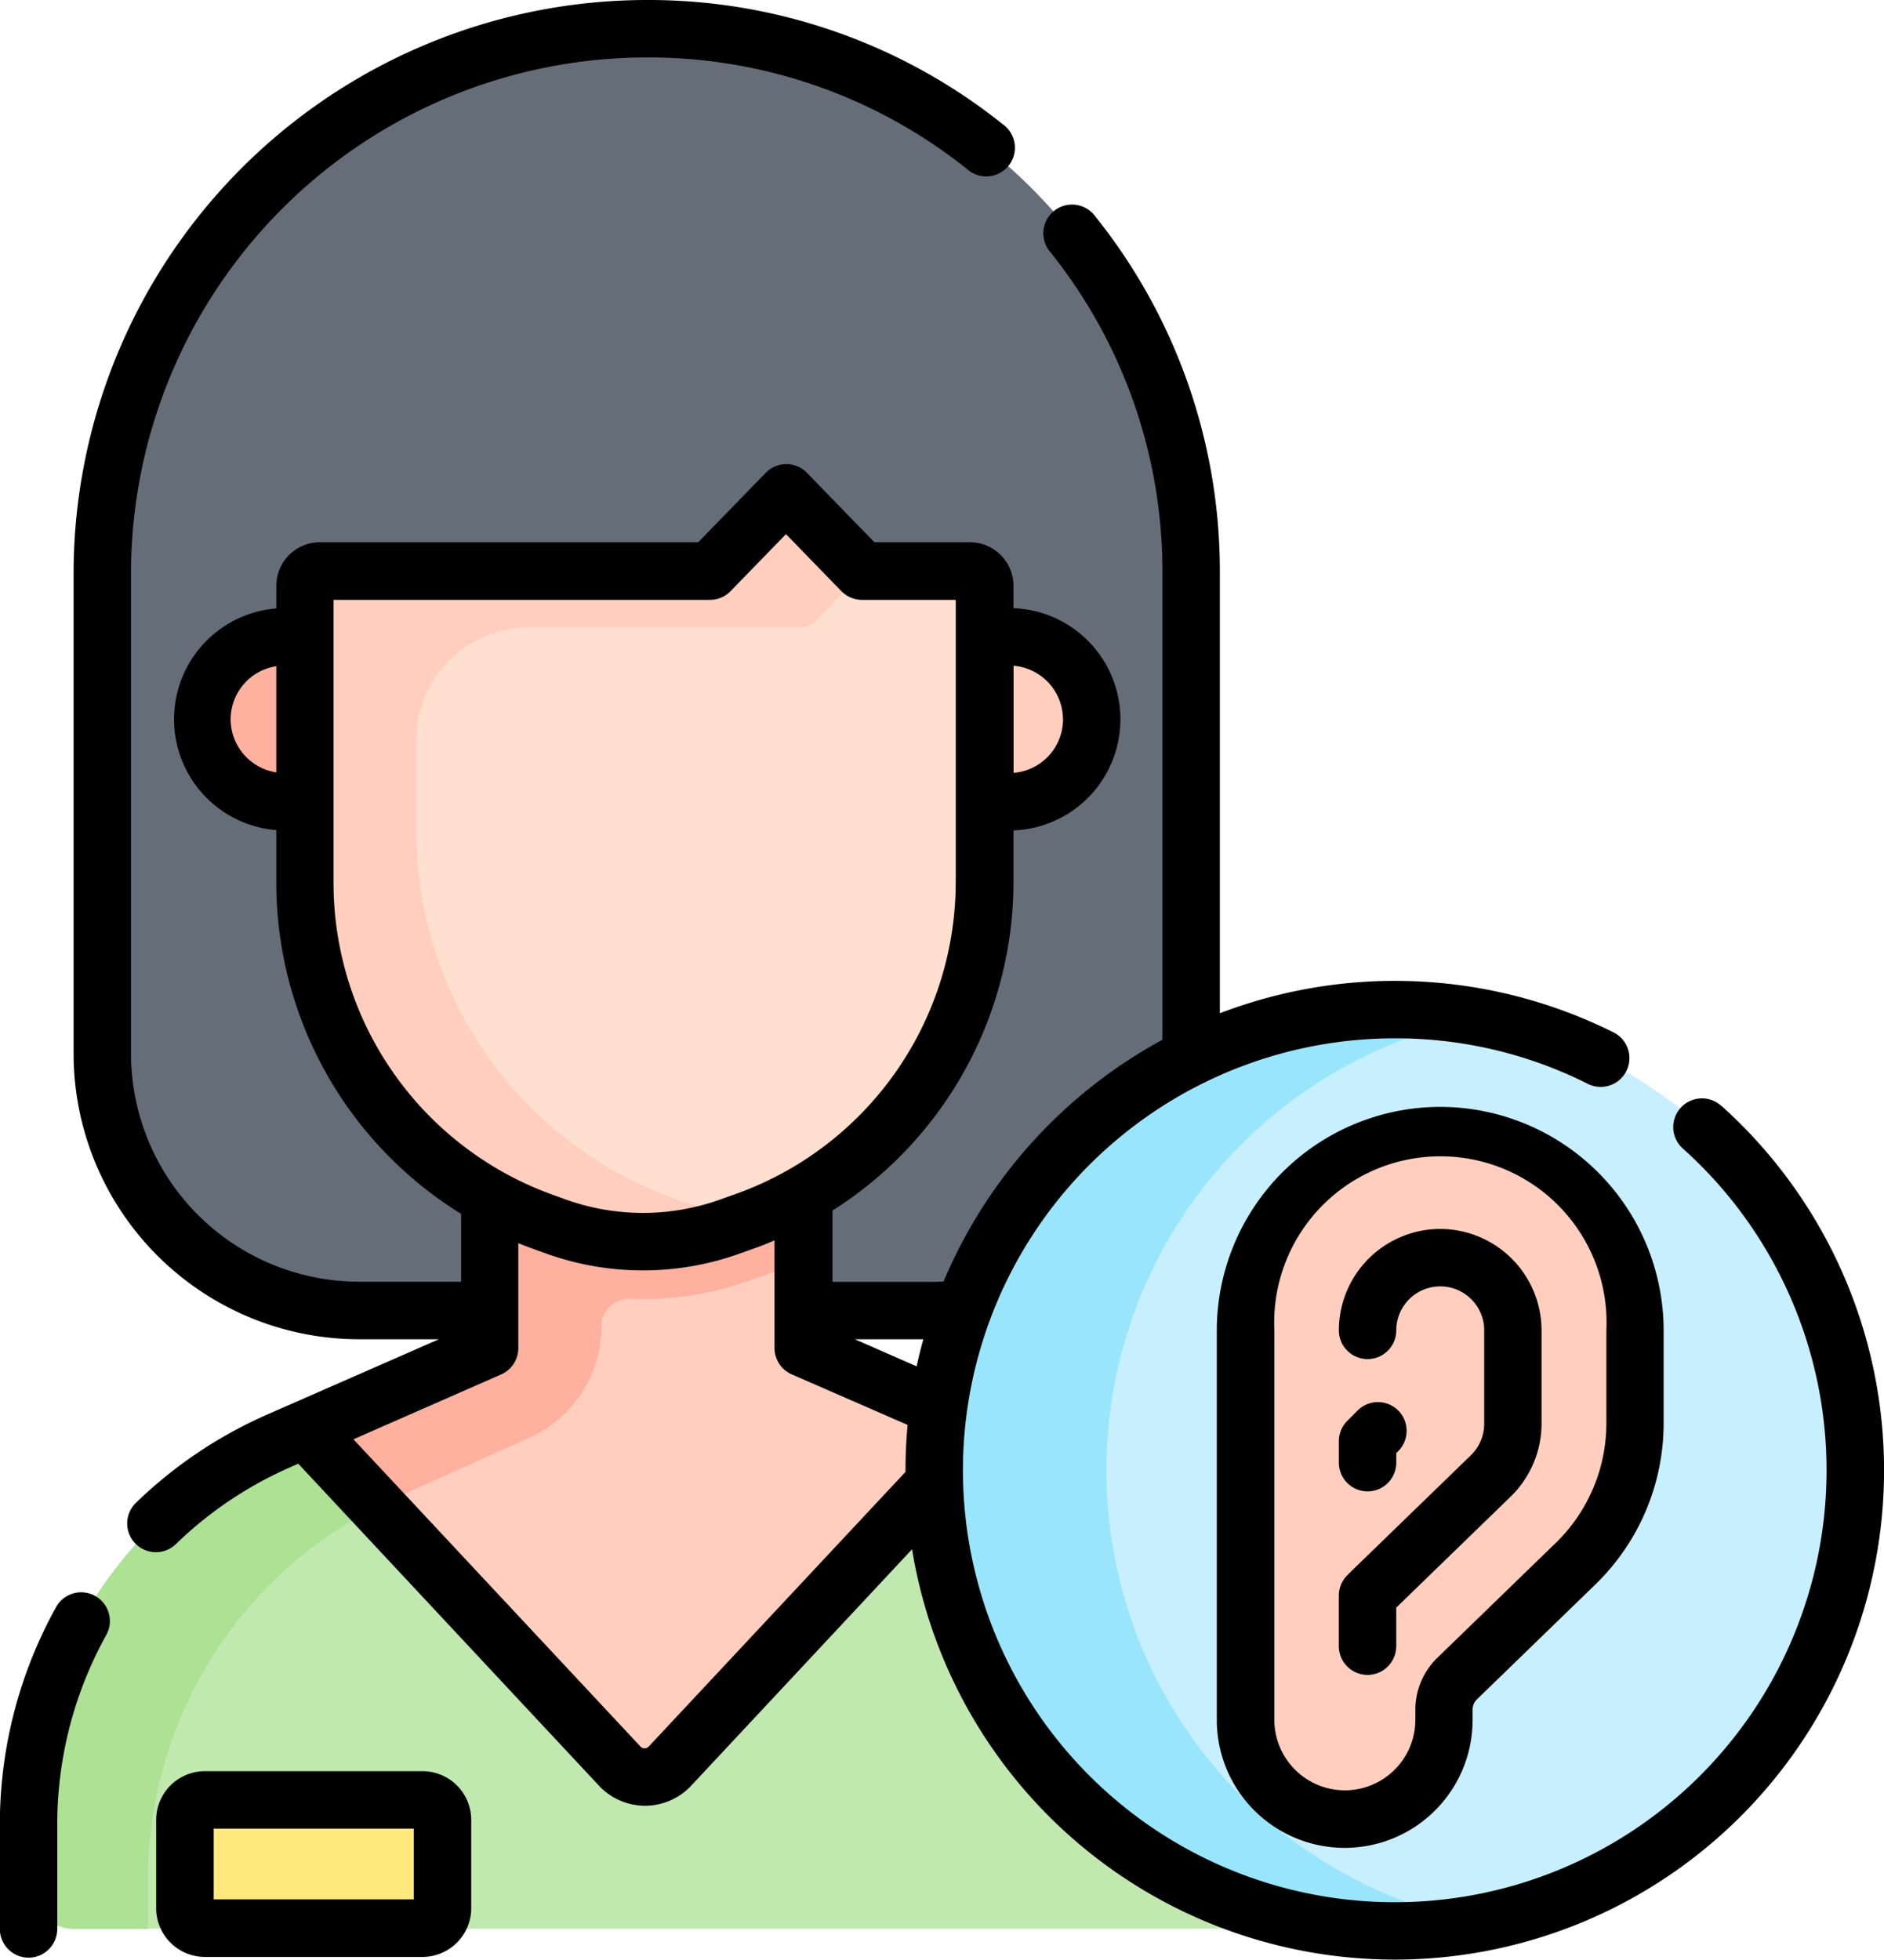 <svg xmlns="http://www.w3.org/2000/svg" width="47.614" height="49.51" viewBox="0 0 47.614 49.51">
  <g id="otolaryngologist_3468244" transform="translate(-9.804)">
    <g id="Grupo_1142434" data-name="Grupo 1142434" transform="translate(10.53 0.725)">
      <path id="Trazado_944748" data-name="Trazado 944748" d="M57.556,39.885A6.488,6.488,0,0,0,64.045,33.4V21.257a13.757,13.757,0,1,0-27.514,0V33.4a6.488,6.488,0,0,0,6.488,6.488Z" transform="translate(-34.672 -7.5)" fill="#656d78"/>
      <path id="Trazado_944749" data-name="Trazado 944749" d="M222.13,170.511a2.084,2.084,0,1,0,0-4.169h-5.5v4.169Z" transform="translate(-197.351 -150.978)" fill="#ffcebf"/>
      <path id="Trazado_944750" data-name="Trazado 944750" d="M64.7,170.511a2.084,2.084,0,1,1,0-4.169h4.262v4.169Z" transform="translate(-58.229 -150.978)" fill="#ffb09e"/>
      <path id="Trazado_944751" data-name="Trazado 944751" d="M80.56,274.277l-4.59-2.014.11-8.554H68.04v8.554l-4.672,2.05-2.8,4.9,11.6,5.529,9.866-7.91Z" transform="translate(-56.382 -238.928)" fill="#ffcebf"/>
      <g id="Grupo_1142433" data-name="Grupo 1142433" transform="translate(0 11.84)">
        <path id="Trazado_944752" data-name="Trazado 944752" d="M76.464,296.62v.9H74.32v4.469l-4.672,2.05-2.13,3.721,7.8-3.509a3.079,3.079,0,0,0,1.816-2.808.7.7,0,0,1,.729-.7q.165.007.33.007a7.922,7.922,0,0,0,2.656-.457l.412-.146a10.481,10.481,0,0,0,1.016-.423l.04-3.105H76.464Z" transform="translate(-62.662 -280.496)" fill="#ffb09e"/>
        <path id="Trazado_944753" data-name="Trazado 944753" d="M113.376,148.968h-2.527a.465.465,0,0,1-.138-.023l-2.879.725-8.191.286-1.877,1.5-.449,6.618,3.927,6.056,3.916,1.213h2.665a9.083,9.083,0,0,0,5.923-8.514v-7.49A.371.371,0,0,0,113.376,148.968Z" transform="translate(-89.576 -147.104)" fill="#ffdfcf"/>
        <path id="Trazado_944754" data-name="Trazado 944754" d="M103.579,131.632l-1.6-1.641a.261.261,0,0,0-.374,0l-1.589,1.635a.488.488,0,0,1-.35.148h-9.7a.336.336,0,0,0-.336.336v7.577a9.049,9.049,0,0,0,5.988,8.516l.374.134a6.459,6.459,0,0,0,4.344.009l.555-.2a7.352,7.352,0,0,1-1.44-.346l-.374-.132a9.852,9.852,0,0,1-6.642-9.259v-2.37a2.842,2.842,0,0,1,2.84-2.842l6.866,0a.523.523,0,0,0,.375-.159l1.254-1.286A.475.475,0,0,1,103.579,131.632Z" transform="translate(-82.641 -129.912)" fill="#ffcebf"/>
        <path id="Trazado_944755" data-name="Trazado 944755" d="M42.229,373.3l-.745-.327-.015.036-7.954,8.51a.868.868,0,0,1-1.269,0L24.293,373l-.664.291a10.568,10.568,0,0,0-6.323,9.679v1.5a1.152,1.152,0,0,0,1.152,1.152h3.3l.411-.21h4.743l.344.21H47.4a1.152,1.152,0,0,0,1.152-1.152v-1.5A10.568,10.568,0,0,0,42.229,373.3Z" transform="translate(-17.307 -349.46)" fill="#c1e9af"/>
        <g id="Grupo_1142432" data-name="Grupo 1142432" transform="translate(0 23.545)">
          <path id="Trazado_944756" data-name="Trazado 944756" d="M20.32,384.718a10.567,10.567,0,0,1,5.8-9.428l-1.823-1.95-.664.291a10.568,10.568,0,0,0-6.323,9.679v1.5a1.152,1.152,0,0,0,1.152,1.152H20.32v-1.246Z" transform="translate(-17.307 -373.339)" fill="#ade194"/>
        </g>
        <path id="Trazado_944757" data-name="Trazado 944757" d="M64.138,473.4h-5.5a.505.505,0,0,1-.505-.505v-2.251a.505.505,0,0,1,.505-.505h5.5a.505.505,0,0,1,.505.505v2.251A.505.505,0,0,1,64.138,473.4Z" transform="translate(-54.185 -437.23)" fill="#fee97d"/>
        <circle id="Elipse_9800" data-name="Elipse 9800" cx="11.639" cy="11.639" r="11.639" transform="translate(22.884 12.941)" fill="#c8effe"/>
        <path id="Trazado_944758" data-name="Trazado 944758" d="M258.255,275.348a11.645,11.645,0,0,1,9.465-11.436,11.639,11.639,0,1,0,0,22.872A11.645,11.645,0,0,1,258.255,275.348Z" transform="translate(-231.02 -250.768)" fill="#99e6fc"/>
        <path id="Trazado_944759" data-name="Trazado 944759" d="M340.176,296.62a4.921,4.921,0,0,1,4.921,4.921V303.9a4.921,4.921,0,0,1-1.5,3.533l-3,2.909a1.1,1.1,0,0,0-.333.786v.257a2.507,2.507,0,1,1-5.014,0v-9.842A4.921,4.921,0,0,1,340.176,296.62Z" transform="translate(-304.502 -280.496)" fill="#ffcebf"/>
      </g>
    </g>
    <g id="Grupo_1142435" data-name="Grupo 1142435" transform="translate(9.804 0)">
      <path id="Trazado_944760" data-name="Trazado 944760" d="M12.207,416.014a.725.725,0,0,0-.986.283A11.321,11.321,0,0,0,9.8,421.774v2.654a.725.725,0,0,0,1.451,0v-2.654A9.866,9.866,0,0,1,12.49,417,.725.725,0,0,0,12.207,416.014Z" transform="translate(-9.804 -375.694)"/>
      <path id="Trazado_944761" data-name="Trazado 944761" d="M57.363,462.638h-5.5a1.232,1.232,0,0,0-1.231,1.231V466.1a1.232,1.232,0,0,0,1.231,1.231h5.5a1.232,1.232,0,0,0,1.231-1.231v-2.228A1.232,1.232,0,0,0,57.363,462.638Zm-.22,3.239H52.085v-1.788h5.058Z" transform="translate(-46.685 -417.89)"/>
      <path id="Trazado_944762" data-name="Trazado 944762" d="M70.668,27.935a.725.725,0,1,0-.968,1.081,10.913,10.913,0,1,1-7.279-2.783A10.8,10.8,0,0,1,67.3,27.383a.725.725,0,0,0,.65-1.3A12.371,12.371,0,0,0,58,25.6V14.482a14.326,14.326,0,0,0-3.169-9.041.725.725,0,0,0-1.133.906,12.89,12.89,0,0,1,2.851,8.134V26.269a12.442,12.442,0,0,0-5.532,6.11c-.077,0-.154.006-.23.006H48.21v-1.8a9.83,9.83,0,0,0,4.574-8.293V20.98a2.809,2.809,0,0,0,0-5.614V14.8a1.1,1.1,0,0,0-1.1-1.1H49.27l-1.706-1.755a.726.726,0,0,0-1.04,0L44.817,13.7H35.254a1.1,1.1,0,0,0-1.1,1.1v.572a2.809,2.809,0,0,0,0,5.6v1.343a9.838,9.838,0,0,0,4.671,8.353v1.714H36.245a5.769,5.769,0,0,1-5.763-5.763V14.482A13.046,13.046,0,0,1,43.513,1.451,12.892,12.892,0,0,1,51.62,4.279a.725.725,0,1,0,.9-1.135A14.329,14.329,0,0,0,43.513,0,14.5,14.5,0,0,0,29.031,14.482v12.14a7.222,7.222,0,0,0,7.214,7.214h2.017l-4.333,1.9a11.251,11.251,0,0,0-3.323,2.233.725.725,0,0,0,1.01,1.042,9.806,9.806,0,0,1,2.9-1.946l.193-.085,7.6,8.135a1.594,1.594,0,0,0,2.33,0l5.582-5.973a12.364,12.364,0,1,0,20.45-11.208ZM50.337,34.52l-1.56-.684h1.729q-.094.338-.169.684Zm3.7-16.347a1.36,1.36,0,0,1-1.25,1.353V16.82A1.36,1.36,0,0,1,54.035,18.173ZM33,18.173a1.36,1.36,0,0,1,1.154-1.342v2.683A1.36,1.36,0,0,1,33,18.173Zm2.6,4.145V15.155h9.515a.725.725,0,0,0,.52-.22l1.4-1.44,1.4,1.44a.726.726,0,0,0,.52.22h2.37V22.29a8.374,8.374,0,0,1-5.564,7.877l-.411.146a5.782,5.782,0,0,1-3.879-.008l-.339-.122a8.379,8.379,0,0,1-5.532-7.866Zm7.967,21.807a.144.144,0,0,1-.21,0l-7.254-7.762,3.733-1.638a.726.726,0,0,0,.434-.664V31.408q.183.074.37.142l.339.122a7.238,7.238,0,0,0,4.855.01l.411-.146c.171-.061.338-.127.5-.2v2.722a.725.725,0,0,0,.434.664L50.109,36c-.035.376-.053.756-.053,1.141,0,.015,0,.03,0,.045Z" transform="translate(-27.171 0)"/>
      <path id="Trazado_944763" data-name="Trazado 944763" d="M333.4,289.12a5.653,5.653,0,0,0-5.646,5.646v9.842a3.232,3.232,0,1,0,6.465,0v-.257a.371.371,0,0,1,.112-.265l3-2.909a5.677,5.677,0,0,0,1.716-4.054v-2.357A5.653,5.653,0,0,0,333.4,289.12Zm4.2,8a4.218,4.218,0,0,1-1.275,3.012l-3,2.909a1.83,1.83,0,0,0-.553,1.307v.257a1.781,1.781,0,1,1-3.563,0v-9.842a4.2,4.2,0,1,1,8.391,0v2.357Z" transform="translate(-297.002 -261.155)"/>
      <path id="Trazado_944764" data-name="Trazado 944764" d="M362.206,321.011a2.565,2.565,0,0,0-2.562,2.562.725.725,0,0,0,1.451,0,1.111,1.111,0,0,1,2.222,0v2.357a1.117,1.117,0,0,1-.338.8l-3,2.908q-.069.067-.136.137a.726.726,0,0,0-.2.5v1.277a.725.725,0,0,0,1.451,0v-.974l2.894-2.807a2.576,2.576,0,0,0,.778-1.839v-2.357A2.565,2.565,0,0,0,362.206,321.011Z" transform="translate(-325.807 -289.962)"/>
      <path id="Trazado_944765" data-name="Trazado 944765" d="M360.37,368.492a.725.725,0,0,0,.725-.725v-.243l.049-.049a.725.725,0,0,0-1.026-1.026l-.262.262a.725.725,0,0,0-.212.513v.543A.725.725,0,0,0,360.37,368.492Z" transform="translate(-325.807 -330.813)"/>
    </g>
  </g>
</svg>
